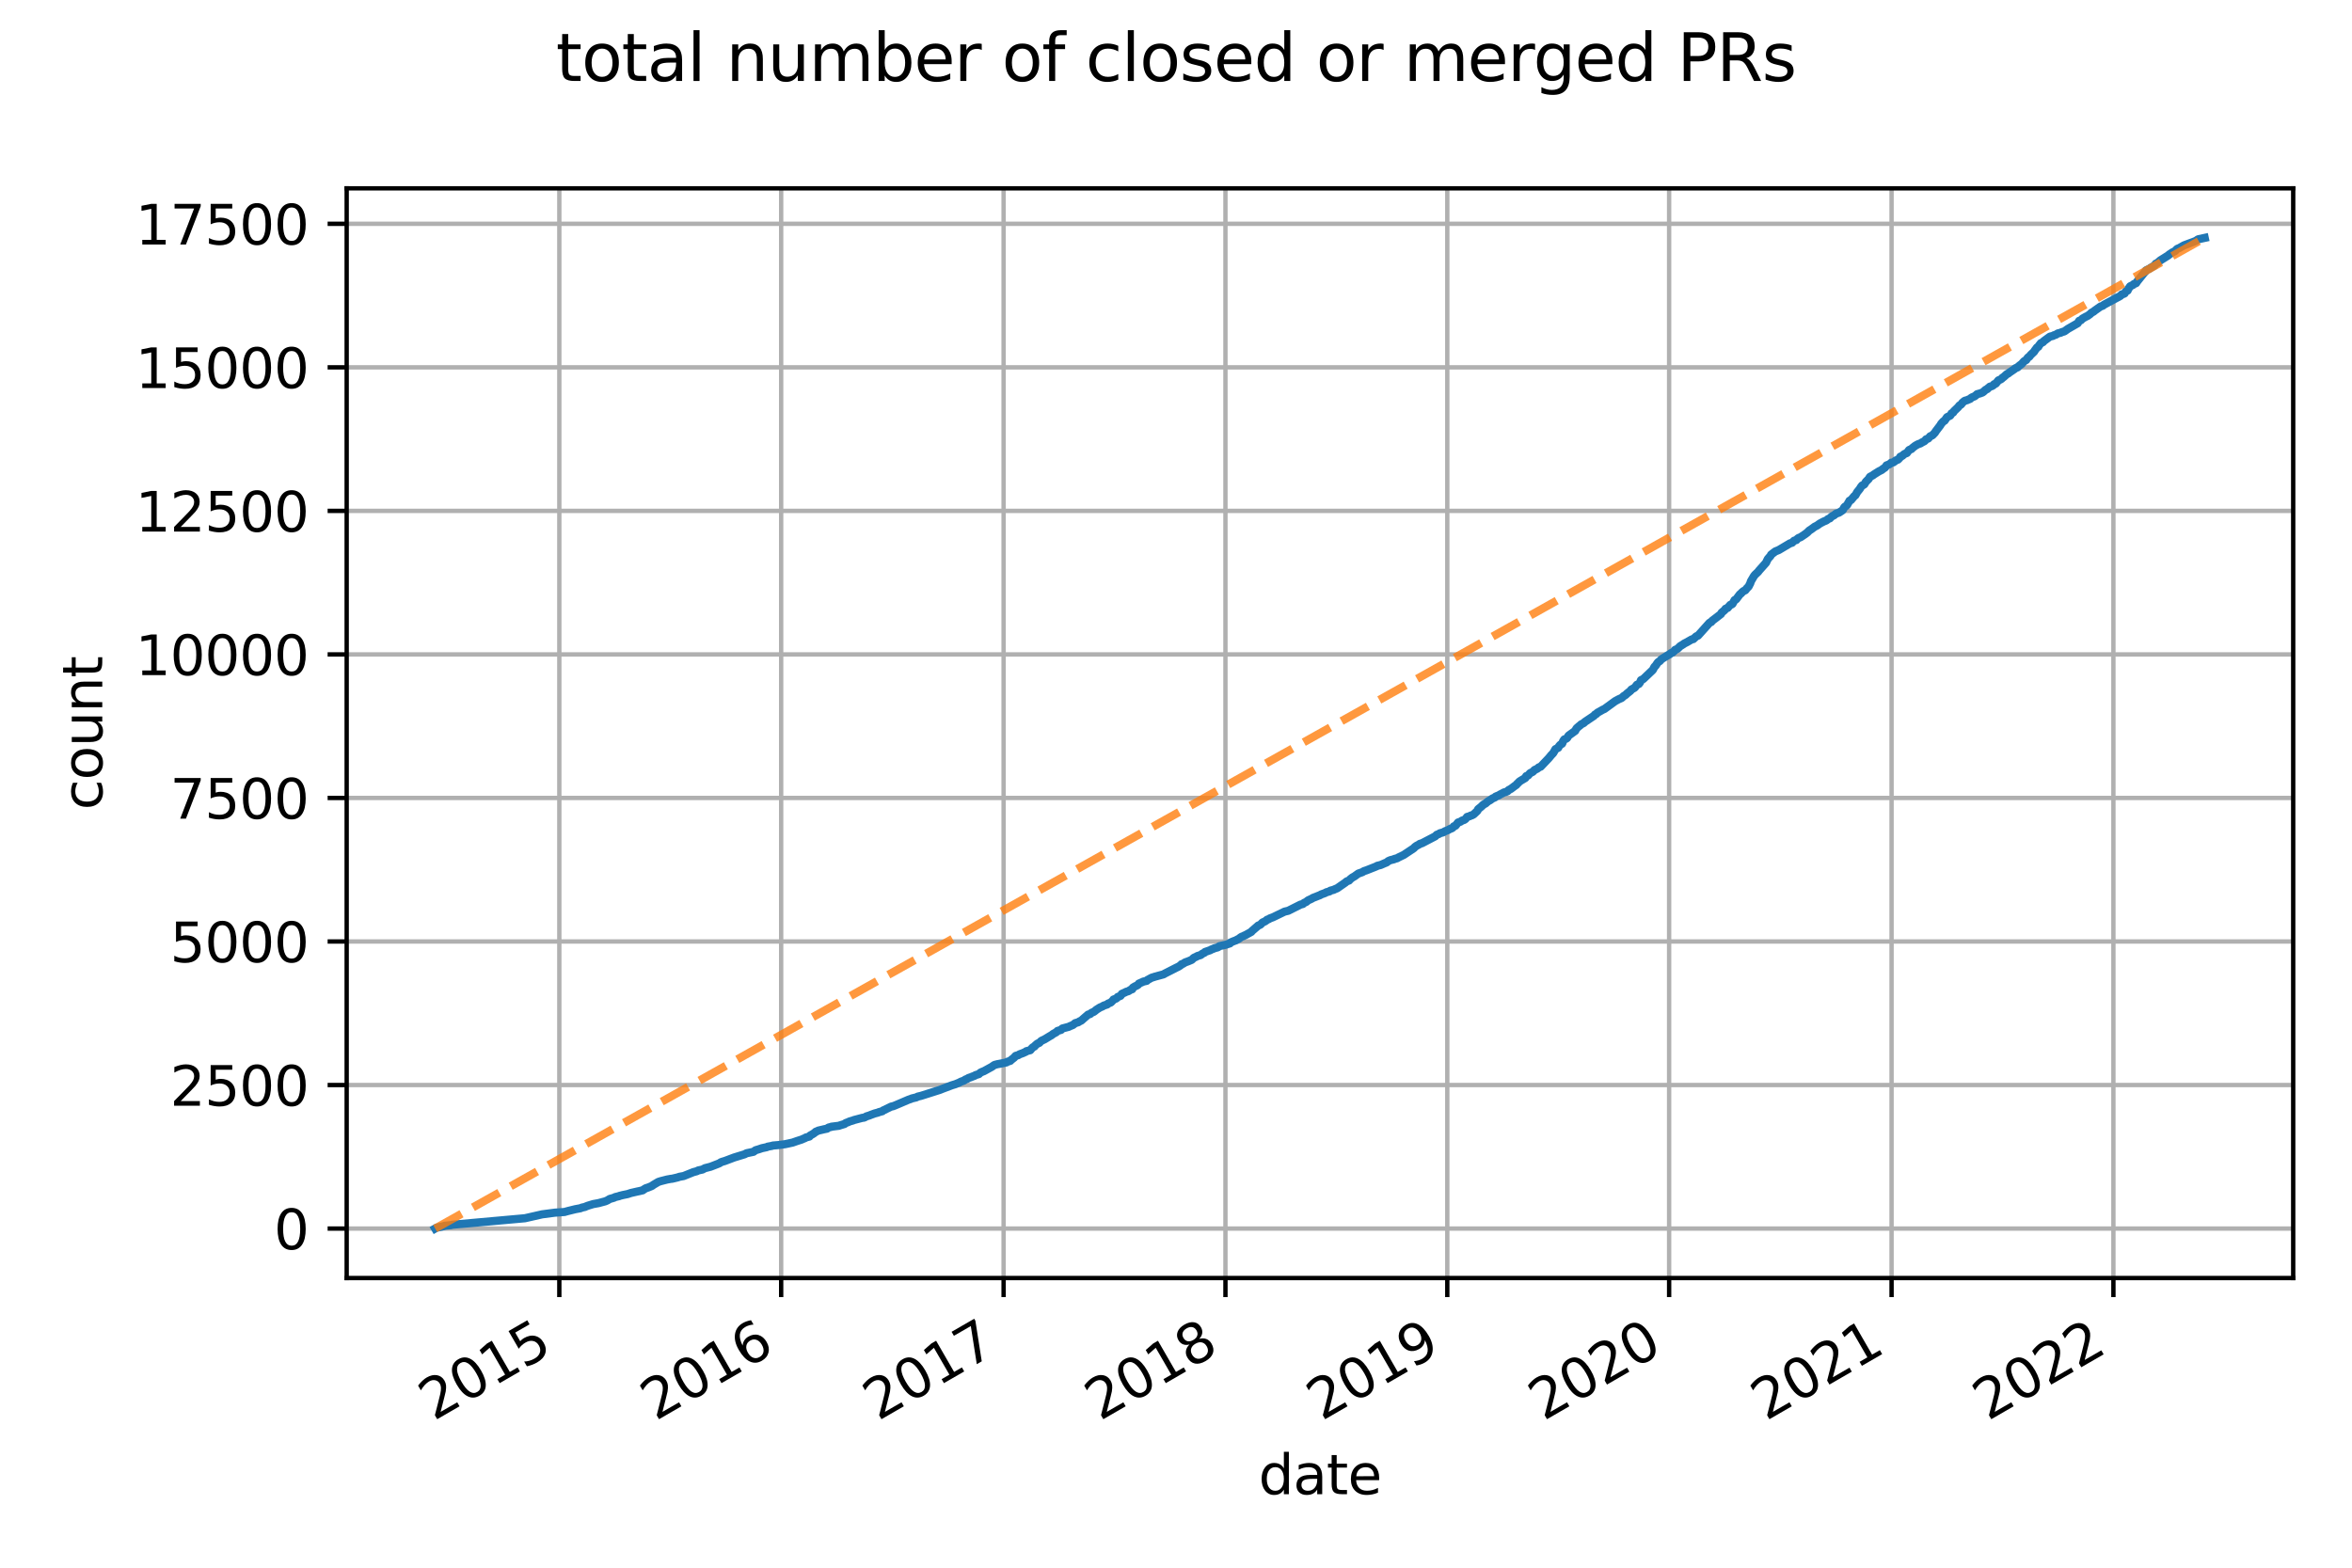<?xml version="1.0" encoding="utf-8" standalone="no"?>
<!DOCTYPE svg PUBLIC "-//W3C//DTD SVG 1.1//EN"
  "http://www.w3.org/Graphics/SVG/1.1/DTD/svg11.dtd">
<svg xmlns:xlink="http://www.w3.org/1999/xlink" width="432pt" height="288pt" viewBox="0 0 432 288" xmlns="http://www.w3.org/2000/svg" version="1.1">
 <defs>
  <style type="text/css">*{stroke-linejoin: round; stroke-linecap: butt}</style>
 </defs>
 <g id="figure_1">
  <g id="patch_1">
   <path d="M 0 288 
L 432 288 
L 432 0 
L 0 0 
z
" style="fill: #ffffff"/>
  </g>
  <g id="axes_1">
   <g id="patch_2">
    <path d="M 63.675 234.79 
L 421.2 234.79 
L 421.2 34.6 
L 63.675 34.6 
z
" style="fill: #ffffff"/>
   </g>
   <g id="matplotlib.axis_1">
    <g id="xtick_1">
     <g id="line2d_1">
      <path d="M 102.732 234.79 
L 102.732 34.6 
" clip-path="url(#pb59a3a3560)" style="fill: none; stroke: #b0b0b0; stroke-width: 0.8; stroke-linecap: square"/>
     </g>
     <g id="line2d_2">
      <defs>
       <path id="m5213b01000" d="M 0 0 
L 0 3.5 
" style="stroke: #000000; stroke-width: 0.8"/>
      </defs>
      <g>
       <use xlink:href="#m5213b01000" x="102.732" y="234.79" style="stroke: #000000; stroke-width: 0.8"/>
      </g>
     </g>
     <g id="text_1">
      <!-- 2015 -->
      <g transform="translate(79.652 261.095)rotate(-30)scale(0.1 -0.1)">
       <defs>
        <path id="DejaVuSans-32" d="M 1228 531 
L 3431 531 
L 3431 0 
L 469 0 
L 469 531 
Q 828 903 1448 1529 
Q 2069 2156 2228 2338 
Q 2531 2678 2651 2914 
Q 2772 3150 2772 3378 
Q 2772 3750 2511 3984 
Q 2250 4219 1831 4219 
Q 1534 4219 1204 4116 
Q 875 4013 500 3803 
L 500 4441 
Q 881 4594 1212 4672 
Q 1544 4750 1819 4750 
Q 2544 4750 2975 4387 
Q 3406 4025 3406 3419 
Q 3406 3131 3298 2873 
Q 3191 2616 2906 2266 
Q 2828 2175 2409 1742 
Q 1991 1309 1228 531 
z
" transform="scale(0.016)"/>
        <path id="DejaVuSans-30" d="M 2034 4250 
Q 1547 4250 1301 3770 
Q 1056 3291 1056 2328 
Q 1056 1369 1301 889 
Q 1547 409 2034 409 
Q 2525 409 2770 889 
Q 3016 1369 3016 2328 
Q 3016 3291 2770 3770 
Q 2525 4250 2034 4250 
z
M 2034 4750 
Q 2819 4750 3233 4129 
Q 3647 3509 3647 2328 
Q 3647 1150 3233 529 
Q 2819 -91 2034 -91 
Q 1250 -91 836 529 
Q 422 1150 422 2328 
Q 422 3509 836 4129 
Q 1250 4750 2034 4750 
z
" transform="scale(0.016)"/>
        <path id="DejaVuSans-31" d="M 794 531 
L 1825 531 
L 1825 4091 
L 703 3866 
L 703 4441 
L 1819 4666 
L 2450 4666 
L 2450 531 
L 3481 531 
L 3481 0 
L 794 0 
L 794 531 
z
" transform="scale(0.016)"/>
        <path id="DejaVuSans-35" d="M 691 4666 
L 3169 4666 
L 3169 4134 
L 1269 4134 
L 1269 2991 
Q 1406 3038 1543 3061 
Q 1681 3084 1819 3084 
Q 2600 3084 3056 2656 
Q 3513 2228 3513 1497 
Q 3513 744 3044 326 
Q 2575 -91 1722 -91 
Q 1428 -91 1123 -41 
Q 819 9 494 109 
L 494 744 
Q 775 591 1075 516 
Q 1375 441 1709 441 
Q 2250 441 2565 725 
Q 2881 1009 2881 1497 
Q 2881 1984 2565 2268 
Q 2250 2553 1709 2553 
Q 1456 2553 1204 2497 
Q 953 2441 691 2322 
L 691 4666 
z
" transform="scale(0.016)"/>
       </defs>
       <use xlink:href="#DejaVuSans-32"/>
       <use xlink:href="#DejaVuSans-30" x="63.623"/>
       <use xlink:href="#DejaVuSans-31" x="127.246"/>
       <use xlink:href="#DejaVuSans-35" x="190.869"/>
      </g>
     </g>
    </g>
    <g id="xtick_2">
     <g id="line2d_3">
      <path d="M 143.478 234.79 
L 143.478 34.6 
" clip-path="url(#pb59a3a3560)" style="fill: none; stroke: #b0b0b0; stroke-width: 0.8; stroke-linecap: square"/>
     </g>
     <g id="line2d_4">
      <g>
       <use xlink:href="#m5213b01000" x="143.478" y="234.79" style="stroke: #000000; stroke-width: 0.8"/>
      </g>
     </g>
     <g id="text_2">
      <!-- 2016 -->
      <g transform="translate(120.398 261.095)rotate(-30)scale(0.1 -0.1)">
       <defs>
        <path id="DejaVuSans-36" d="M 2113 2584 
Q 1688 2584 1439 2293 
Q 1191 2003 1191 1497 
Q 1191 994 1439 701 
Q 1688 409 2113 409 
Q 2538 409 2786 701 
Q 3034 994 3034 1497 
Q 3034 2003 2786 2293 
Q 2538 2584 2113 2584 
z
M 3366 4563 
L 3366 3988 
Q 3128 4100 2886 4159 
Q 2644 4219 2406 4219 
Q 1781 4219 1451 3797 
Q 1122 3375 1075 2522 
Q 1259 2794 1537 2939 
Q 1816 3084 2150 3084 
Q 2853 3084 3261 2657 
Q 3669 2231 3669 1497 
Q 3669 778 3244 343 
Q 2819 -91 2113 -91 
Q 1303 -91 875 529 
Q 447 1150 447 2328 
Q 447 3434 972 4092 
Q 1497 4750 2381 4750 
Q 2619 4750 2861 4703 
Q 3103 4656 3366 4563 
z
" transform="scale(0.016)"/>
       </defs>
       <use xlink:href="#DejaVuSans-32"/>
       <use xlink:href="#DejaVuSans-30" x="63.623"/>
       <use xlink:href="#DejaVuSans-31" x="127.246"/>
       <use xlink:href="#DejaVuSans-36" x="190.869"/>
      </g>
     </g>
    </g>
    <g id="xtick_3">
     <g id="line2d_5">
      <path d="M 184.336 234.79 
L 184.336 34.6 
" clip-path="url(#pb59a3a3560)" style="fill: none; stroke: #b0b0b0; stroke-width: 0.8; stroke-linecap: square"/>
     </g>
     <g id="line2d_6">
      <g>
       <use xlink:href="#m5213b01000" x="184.336" y="234.79" style="stroke: #000000; stroke-width: 0.8"/>
      </g>
     </g>
     <g id="text_3">
      <!-- 2017 -->
      <g transform="translate(161.256 261.095)rotate(-30)scale(0.1 -0.1)">
       <defs>
        <path id="DejaVuSans-37" d="M 525 4666 
L 3525 4666 
L 3525 4397 
L 1831 0 
L 1172 0 
L 2766 4134 
L 525 4134 
L 525 4666 
z
" transform="scale(0.016)"/>
       </defs>
       <use xlink:href="#DejaVuSans-32"/>
       <use xlink:href="#DejaVuSans-30" x="63.623"/>
       <use xlink:href="#DejaVuSans-31" x="127.246"/>
       <use xlink:href="#DejaVuSans-37" x="190.869"/>
      </g>
     </g>
    </g>
    <g id="xtick_4">
     <g id="line2d_7">
      <path d="M 225.082 234.79 
L 225.082 34.6 
" clip-path="url(#pb59a3a3560)" style="fill: none; stroke: #b0b0b0; stroke-width: 0.8; stroke-linecap: square"/>
     </g>
     <g id="line2d_8">
      <g>
       <use xlink:href="#m5213b01000" x="225.082" y="234.79" style="stroke: #000000; stroke-width: 0.8"/>
      </g>
     </g>
     <g id="text_4">
      <!-- 2018 -->
      <g transform="translate(202.002 261.095)rotate(-30)scale(0.1 -0.1)">
       <defs>
        <path id="DejaVuSans-38" d="M 2034 2216 
Q 1584 2216 1326 1975 
Q 1069 1734 1069 1313 
Q 1069 891 1326 650 
Q 1584 409 2034 409 
Q 2484 409 2743 651 
Q 3003 894 3003 1313 
Q 3003 1734 2745 1975 
Q 2488 2216 2034 2216 
z
M 1403 2484 
Q 997 2584 770 2862 
Q 544 3141 544 3541 
Q 544 4100 942 4425 
Q 1341 4750 2034 4750 
Q 2731 4750 3128 4425 
Q 3525 4100 3525 3541 
Q 3525 3141 3298 2862 
Q 3072 2584 2669 2484 
Q 3125 2378 3379 2068 
Q 3634 1759 3634 1313 
Q 3634 634 3220 271 
Q 2806 -91 2034 -91 
Q 1263 -91 848 271 
Q 434 634 434 1313 
Q 434 1759 690 2068 
Q 947 2378 1403 2484 
z
M 1172 3481 
Q 1172 3119 1398 2916 
Q 1625 2713 2034 2713 
Q 2441 2713 2670 2916 
Q 2900 3119 2900 3481 
Q 2900 3844 2670 4047 
Q 2441 4250 2034 4250 
Q 1625 4250 1398 4047 
Q 1172 3844 1172 3481 
z
" transform="scale(0.016)"/>
       </defs>
       <use xlink:href="#DejaVuSans-32"/>
       <use xlink:href="#DejaVuSans-30" x="63.623"/>
       <use xlink:href="#DejaVuSans-31" x="127.246"/>
       <use xlink:href="#DejaVuSans-38" x="190.869"/>
      </g>
     </g>
    </g>
    <g id="xtick_5">
     <g id="line2d_9">
      <path d="M 265.828 234.79 
L 265.828 34.6 
" clip-path="url(#pb59a3a3560)" style="fill: none; stroke: #b0b0b0; stroke-width: 0.8; stroke-linecap: square"/>
     </g>
     <g id="line2d_10">
      <g>
       <use xlink:href="#m5213b01000" x="265.828" y="234.79" style="stroke: #000000; stroke-width: 0.8"/>
      </g>
     </g>
     <g id="text_5">
      <!-- 2019 -->
      <g transform="translate(242.748 261.095)rotate(-30)scale(0.1 -0.1)">
       <defs>
        <path id="DejaVuSans-39" d="M 703 97 
L 703 672 
Q 941 559 1184 500 
Q 1428 441 1663 441 
Q 2288 441 2617 861 
Q 2947 1281 2994 2138 
Q 2813 1869 2534 1725 
Q 2256 1581 1919 1581 
Q 1219 1581 811 2004 
Q 403 2428 403 3163 
Q 403 3881 828 4315 
Q 1253 4750 1959 4750 
Q 2769 4750 3195 4129 
Q 3622 3509 3622 2328 
Q 3622 1225 3098 567 
Q 2575 -91 1691 -91 
Q 1453 -91 1209 -44 
Q 966 3 703 97 
z
M 1959 2075 
Q 2384 2075 2632 2365 
Q 2881 2656 2881 3163 
Q 2881 3666 2632 3958 
Q 2384 4250 1959 4250 
Q 1534 4250 1286 3958 
Q 1038 3666 1038 3163 
Q 1038 2656 1286 2365 
Q 1534 2075 1959 2075 
z
" transform="scale(0.016)"/>
       </defs>
       <use xlink:href="#DejaVuSans-32"/>
       <use xlink:href="#DejaVuSans-30" x="63.623"/>
       <use xlink:href="#DejaVuSans-31" x="127.246"/>
       <use xlink:href="#DejaVuSans-39" x="190.869"/>
      </g>
     </g>
    </g>
    <g id="xtick_6">
     <g id="line2d_11">
      <path d="M 306.574 234.79 
L 306.574 34.6 
" clip-path="url(#pb59a3a3560)" style="fill: none; stroke: #b0b0b0; stroke-width: 0.8; stroke-linecap: square"/>
     </g>
     <g id="line2d_12">
      <g>
       <use xlink:href="#m5213b01000" x="306.574" y="234.79" style="stroke: #000000; stroke-width: 0.8"/>
      </g>
     </g>
     <g id="text_6">
      <!-- 2020 -->
      <g transform="translate(283.494 261.095)rotate(-30)scale(0.1 -0.1)">
       <use xlink:href="#DejaVuSans-32"/>
       <use xlink:href="#DejaVuSans-30" x="63.623"/>
       <use xlink:href="#DejaVuSans-32" x="127.246"/>
       <use xlink:href="#DejaVuSans-30" x="190.869"/>
      </g>
     </g>
    </g>
    <g id="xtick_7">
     <g id="line2d_13">
      <path d="M 347.431 234.79 
L 347.431 34.6 
" clip-path="url(#pb59a3a3560)" style="fill: none; stroke: #b0b0b0; stroke-width: 0.8; stroke-linecap: square"/>
     </g>
     <g id="line2d_14">
      <g>
       <use xlink:href="#m5213b01000" x="347.431" y="234.79" style="stroke: #000000; stroke-width: 0.8"/>
      </g>
     </g>
     <g id="text_7">
      <!-- 2021 -->
      <g transform="translate(324.351 261.095)rotate(-30)scale(0.1 -0.1)">
       <use xlink:href="#DejaVuSans-32"/>
       <use xlink:href="#DejaVuSans-30" x="63.623"/>
       <use xlink:href="#DejaVuSans-32" x="127.246"/>
       <use xlink:href="#DejaVuSans-31" x="190.869"/>
      </g>
     </g>
    </g>
    <g id="xtick_8">
     <g id="line2d_15">
      <path d="M 388.177 234.79 
L 388.177 34.6 
" clip-path="url(#pb59a3a3560)" style="fill: none; stroke: #b0b0b0; stroke-width: 0.8; stroke-linecap: square"/>
     </g>
     <g id="line2d_16">
      <g>
       <use xlink:href="#m5213b01000" x="388.177" y="234.79" style="stroke: #000000; stroke-width: 0.8"/>
      </g>
     </g>
     <g id="text_8">
      <!-- 2022 -->
      <g transform="translate(365.097 261.095)rotate(-30)scale(0.1 -0.1)">
       <use xlink:href="#DejaVuSans-32"/>
       <use xlink:href="#DejaVuSans-30" x="63.623"/>
       <use xlink:href="#DejaVuSans-32" x="127.246"/>
       <use xlink:href="#DejaVuSans-32" x="190.869"/>
      </g>
     </g>
    </g>
    <g id="text_9">
     <!-- date -->
     <g transform="translate(231.162 274.495)scale(0.1 -0.1)">
      <defs>
       <path id="DejaVuSans-64" d="M 2906 2969 
L 2906 4863 
L 3481 4863 
L 3481 0 
L 2906 0 
L 2906 525 
Q 2725 213 2448 61 
Q 2172 -91 1784 -91 
Q 1150 -91 751 415 
Q 353 922 353 1747 
Q 353 2572 751 3078 
Q 1150 3584 1784 3584 
Q 2172 3584 2448 3432 
Q 2725 3281 2906 2969 
z
M 947 1747 
Q 947 1113 1208 752 
Q 1469 391 1925 391 
Q 2381 391 2643 752 
Q 2906 1113 2906 1747 
Q 2906 2381 2643 2742 
Q 2381 3103 1925 3103 
Q 1469 3103 1208 2742 
Q 947 2381 947 1747 
z
" transform="scale(0.016)"/>
       <path id="DejaVuSans-61" d="M 2194 1759 
Q 1497 1759 1228 1600 
Q 959 1441 959 1056 
Q 959 750 1161 570 
Q 1363 391 1709 391 
Q 2188 391 2477 730 
Q 2766 1069 2766 1631 
L 2766 1759 
L 2194 1759 
z
M 3341 1997 
L 3341 0 
L 2766 0 
L 2766 531 
Q 2569 213 2275 61 
Q 1981 -91 1556 -91 
Q 1019 -91 701 211 
Q 384 513 384 1019 
Q 384 1609 779 1909 
Q 1175 2209 1959 2209 
L 2766 2209 
L 2766 2266 
Q 2766 2663 2505 2880 
Q 2244 3097 1772 3097 
Q 1472 3097 1187 3025 
Q 903 2953 641 2809 
L 641 3341 
Q 956 3463 1253 3523 
Q 1550 3584 1831 3584 
Q 2591 3584 2966 3190 
Q 3341 2797 3341 1997 
z
" transform="scale(0.016)"/>
       <path id="DejaVuSans-74" d="M 1172 4494 
L 1172 3500 
L 2356 3500 
L 2356 3053 
L 1172 3053 
L 1172 1153 
Q 1172 725 1289 603 
Q 1406 481 1766 481 
L 2356 481 
L 2356 0 
L 1766 0 
Q 1100 0 847 248 
Q 594 497 594 1153 
L 594 3053 
L 172 3053 
L 172 3500 
L 594 3500 
L 594 4494 
L 1172 4494 
z
" transform="scale(0.016)"/>
       <path id="DejaVuSans-65" d="M 3597 1894 
L 3597 1613 
L 953 1613 
Q 991 1019 1311 708 
Q 1631 397 2203 397 
Q 2534 397 2845 478 
Q 3156 559 3463 722 
L 3463 178 
Q 3153 47 2828 -22 
Q 2503 -91 2169 -91 
Q 1331 -91 842 396 
Q 353 884 353 1716 
Q 353 2575 817 3079 
Q 1281 3584 2069 3584 
Q 2775 3584 3186 3129 
Q 3597 2675 3597 1894 
z
M 3022 2063 
Q 3016 2534 2758 2815 
Q 2500 3097 2075 3097 
Q 1594 3097 1305 2825 
Q 1016 2553 972 2059 
L 3022 2063 
z
" transform="scale(0.016)"/>
      </defs>
      <use xlink:href="#DejaVuSans-64"/>
      <use xlink:href="#DejaVuSans-61" x="63.477"/>
      <use xlink:href="#DejaVuSans-74" x="124.756"/>
      <use xlink:href="#DejaVuSans-65" x="163.965"/>
     </g>
    </g>
   </g>
   <g id="matplotlib.axis_2">
    <g id="ytick_1">
     <g id="line2d_17">
      <path d="M 63.675 225.701 
L 421.2 225.701 
" clip-path="url(#pb59a3a3560)" style="fill: none; stroke: #b0b0b0; stroke-width: 0.8; stroke-linecap: square"/>
     </g>
     <g id="line2d_18">
      <defs>
       <path id="m159b5f839d" d="M 0 0 
L -3.5 0 
" style="stroke: #000000; stroke-width: 0.8"/>
      </defs>
      <g>
       <use xlink:href="#m159b5f839d" x="63.675" y="225.701" style="stroke: #000000; stroke-width: 0.8"/>
      </g>
     </g>
     <g id="text_10">
      <!-- 0 -->
      <g transform="translate(50.312 229.5)scale(0.1 -0.1)">
       <use xlink:href="#DejaVuSans-30"/>
      </g>
     </g>
    </g>
    <g id="ytick_2">
     <g id="line2d_19">
      <path d="M 63.675 199.331 
L 421.2 199.331 
" clip-path="url(#pb59a3a3560)" style="fill: none; stroke: #b0b0b0; stroke-width: 0.8; stroke-linecap: square"/>
     </g>
     <g id="line2d_20">
      <g>
       <use xlink:href="#m159b5f839d" x="63.675" y="199.331" style="stroke: #000000; stroke-width: 0.8"/>
      </g>
     </g>
     <g id="text_11">
      <!-- 2500 -->
      <g transform="translate(31.225 203.131)scale(0.1 -0.1)">
       <use xlink:href="#DejaVuSans-32"/>
       <use xlink:href="#DejaVuSans-35" x="63.623"/>
       <use xlink:href="#DejaVuSans-30" x="127.246"/>
       <use xlink:href="#DejaVuSans-30" x="190.869"/>
      </g>
     </g>
    </g>
    <g id="ytick_3">
     <g id="line2d_21">
      <path d="M 63.675 172.962 
L 421.2 172.962 
" clip-path="url(#pb59a3a3560)" style="fill: none; stroke: #b0b0b0; stroke-width: 0.8; stroke-linecap: square"/>
     </g>
     <g id="line2d_22">
      <g>
       <use xlink:href="#m159b5f839d" x="63.675" y="172.962" style="stroke: #000000; stroke-width: 0.8"/>
      </g>
     </g>
     <g id="text_12">
      <!-- 5000 -->
      <g transform="translate(31.225 176.761)scale(0.1 -0.1)">
       <use xlink:href="#DejaVuSans-35"/>
       <use xlink:href="#DejaVuSans-30" x="63.623"/>
       <use xlink:href="#DejaVuSans-30" x="127.246"/>
       <use xlink:href="#DejaVuSans-30" x="190.869"/>
      </g>
     </g>
    </g>
    <g id="ytick_4">
     <g id="line2d_23">
      <path d="M 63.675 146.593 
L 421.2 146.593 
" clip-path="url(#pb59a3a3560)" style="fill: none; stroke: #b0b0b0; stroke-width: 0.8; stroke-linecap: square"/>
     </g>
     <g id="line2d_24">
      <g>
       <use xlink:href="#m159b5f839d" x="63.675" y="146.593" style="stroke: #000000; stroke-width: 0.8"/>
      </g>
     </g>
     <g id="text_13">
      <!-- 7500 -->
      <g transform="translate(31.225 150.392)scale(0.1 -0.1)">
       <use xlink:href="#DejaVuSans-37"/>
       <use xlink:href="#DejaVuSans-35" x="63.623"/>
       <use xlink:href="#DejaVuSans-30" x="127.246"/>
       <use xlink:href="#DejaVuSans-30" x="190.869"/>
      </g>
     </g>
    </g>
    <g id="ytick_5">
     <g id="line2d_25">
      <path d="M 63.675 120.223 
L 421.2 120.223 
" clip-path="url(#pb59a3a3560)" style="fill: none; stroke: #b0b0b0; stroke-width: 0.8; stroke-linecap: square"/>
     </g>
     <g id="line2d_26">
      <g>
       <use xlink:href="#m159b5f839d" x="63.675" y="120.223" style="stroke: #000000; stroke-width: 0.8"/>
      </g>
     </g>
     <g id="text_14">
      <!-- 10000 -->
      <g transform="translate(24.863 124.023)scale(0.1 -0.1)">
       <use xlink:href="#DejaVuSans-31"/>
       <use xlink:href="#DejaVuSans-30" x="63.623"/>
       <use xlink:href="#DejaVuSans-30" x="127.246"/>
       <use xlink:href="#DejaVuSans-30" x="190.869"/>
       <use xlink:href="#DejaVuSans-30" x="254.492"/>
      </g>
     </g>
    </g>
    <g id="ytick_6">
     <g id="line2d_27">
      <path d="M 63.675 93.854 
L 421.2 93.854 
" clip-path="url(#pb59a3a3560)" style="fill: none; stroke: #b0b0b0; stroke-width: 0.8; stroke-linecap: square"/>
     </g>
     <g id="line2d_28">
      <g>
       <use xlink:href="#m159b5f839d" x="63.675" y="93.854" style="stroke: #000000; stroke-width: 0.8"/>
      </g>
     </g>
     <g id="text_15">
      <!-- 12500 -->
      <g transform="translate(24.863 97.653)scale(0.1 -0.1)">
       <use xlink:href="#DejaVuSans-31"/>
       <use xlink:href="#DejaVuSans-32" x="63.623"/>
       <use xlink:href="#DejaVuSans-35" x="127.246"/>
       <use xlink:href="#DejaVuSans-30" x="190.869"/>
       <use xlink:href="#DejaVuSans-30" x="254.492"/>
      </g>
     </g>
    </g>
    <g id="ytick_7">
     <g id="line2d_29">
      <path d="M 63.675 67.485 
L 421.2 67.485 
" clip-path="url(#pb59a3a3560)" style="fill: none; stroke: #b0b0b0; stroke-width: 0.8; stroke-linecap: square"/>
     </g>
     <g id="line2d_30">
      <g>
       <use xlink:href="#m159b5f839d" x="63.675" y="67.485" style="stroke: #000000; stroke-width: 0.8"/>
      </g>
     </g>
     <g id="text_16">
      <!-- 15000 -->
      <g transform="translate(24.863 71.284)scale(0.1 -0.1)">
       <use xlink:href="#DejaVuSans-31"/>
       <use xlink:href="#DejaVuSans-35" x="63.623"/>
       <use xlink:href="#DejaVuSans-30" x="127.246"/>
       <use xlink:href="#DejaVuSans-30" x="190.869"/>
       <use xlink:href="#DejaVuSans-30" x="254.492"/>
      </g>
     </g>
    </g>
    <g id="ytick_8">
     <g id="line2d_31">
      <path d="M 63.675 41.115 
L 421.2 41.115 
" clip-path="url(#pb59a3a3560)" style="fill: none; stroke: #b0b0b0; stroke-width: 0.8; stroke-linecap: square"/>
     </g>
     <g id="line2d_32">
      <g>
       <use xlink:href="#m159b5f839d" x="63.675" y="41.115" style="stroke: #000000; stroke-width: 0.8"/>
      </g>
     </g>
     <g id="text_17">
      <!-- 17500 -->
      <g transform="translate(24.863 44.915)scale(0.1 -0.1)">
       <use xlink:href="#DejaVuSans-31"/>
       <use xlink:href="#DejaVuSans-37" x="63.623"/>
       <use xlink:href="#DejaVuSans-35" x="127.246"/>
       <use xlink:href="#DejaVuSans-30" x="190.869"/>
       <use xlink:href="#DejaVuSans-30" x="254.492"/>
      </g>
     </g>
    </g>
    <g id="text_18">
     <!-- count -->
     <g transform="translate(18.783 148.801)rotate(-90)scale(0.1 -0.1)">
      <defs>
       <path id="DejaVuSans-63" d="M 3122 3366 
L 3122 2828 
Q 2878 2963 2633 3030 
Q 2388 3097 2138 3097 
Q 1578 3097 1268 2742 
Q 959 2388 959 1747 
Q 959 1106 1268 751 
Q 1578 397 2138 397 
Q 2388 397 2633 464 
Q 2878 531 3122 666 
L 3122 134 
Q 2881 22 2623 -34 
Q 2366 -91 2075 -91 
Q 1284 -91 818 406 
Q 353 903 353 1747 
Q 353 2603 823 3093 
Q 1294 3584 2113 3584 
Q 2378 3584 2631 3529 
Q 2884 3475 3122 3366 
z
" transform="scale(0.016)"/>
       <path id="DejaVuSans-6f" d="M 1959 3097 
Q 1497 3097 1228 2736 
Q 959 2375 959 1747 
Q 959 1119 1226 758 
Q 1494 397 1959 397 
Q 2419 397 2687 759 
Q 2956 1122 2956 1747 
Q 2956 2369 2687 2733 
Q 2419 3097 1959 3097 
z
M 1959 3584 
Q 2709 3584 3137 3096 
Q 3566 2609 3566 1747 
Q 3566 888 3137 398 
Q 2709 -91 1959 -91 
Q 1206 -91 779 398 
Q 353 888 353 1747 
Q 353 2609 779 3096 
Q 1206 3584 1959 3584 
z
" transform="scale(0.016)"/>
       <path id="DejaVuSans-75" d="M 544 1381 
L 544 3500 
L 1119 3500 
L 1119 1403 
Q 1119 906 1312 657 
Q 1506 409 1894 409 
Q 2359 409 2629 706 
Q 2900 1003 2900 1516 
L 2900 3500 
L 3475 3500 
L 3475 0 
L 2900 0 
L 2900 538 
Q 2691 219 2414 64 
Q 2138 -91 1772 -91 
Q 1169 -91 856 284 
Q 544 659 544 1381 
z
M 1991 3584 
L 1991 3584 
z
" transform="scale(0.016)"/>
       <path id="DejaVuSans-6e" d="M 3513 2113 
L 3513 0 
L 2938 0 
L 2938 2094 
Q 2938 2591 2744 2837 
Q 2550 3084 2163 3084 
Q 1697 3084 1428 2787 
Q 1159 2491 1159 1978 
L 1159 0 
L 581 0 
L 581 3500 
L 1159 3500 
L 1159 2956 
Q 1366 3272 1645 3428 
Q 1925 3584 2291 3584 
Q 2894 3584 3203 3211 
Q 3513 2838 3513 2113 
z
" transform="scale(0.016)"/>
      </defs>
      <use xlink:href="#DejaVuSans-63"/>
      <use xlink:href="#DejaVuSans-6f" x="54.98"/>
      <use xlink:href="#DejaVuSans-75" x="116.162"/>
      <use xlink:href="#DejaVuSans-6e" x="179.541"/>
      <use xlink:href="#DejaVuSans-74" x="242.92"/>
     </g>
    </g>
   </g>
   <g id="line2d_33">
    <path d="M 79.926 225.69 
L 80.161 225.553 
L 81.591 225.237 
L 81.622 225.194 
L 82.913 225.057 
L 83.022 225.005 
L 96.422 223.802 
L 99.58 223.085 
L 101.922 222.779 
L 103.702 222.652 
L 103.83 222.61 
L 104.326 222.473 
L 105.61 222.157 
L 105.702 222.136 
L 106.605 221.967 
L 106.721 221.925 
L 106.836 221.861 
L 107.486 221.714 
L 107.533 221.672 
L 107.948 221.513 
L 108.18 221.439 
L 108.834 221.239 
L 108.982 221.197 
L 109.926 221.028 
L 111.179 220.691 
L 111.566 220.522 
L 111.879 220.332 
L 111.993 220.258 
L 112.416 220.142 
L 112.828 220.016 
L 112.961 219.921 
L 113.729 219.741 
L 113.734 219.71 
L 114.405 219.541 
L 115.281 219.362 
L 115.763 219.203 
L 115.889 219.161 
L 117.088 218.887 
L 117.4 218.824 
L 118.073 218.665 
L 118.203 218.539 
L 118.437 218.412 
L 118.552 218.317 
L 119.094 218.138 
L 119.531 217.959 
L 119.806 217.832 
L 119.963 217.695 
L 120.906 217.136 
L 121.364 216.988 
L 122.436 216.714 
L 122.457 216.704 
L 123.21 216.566 
L 123.455 216.545 
L 124.43 216.313 
L 124.811 216.187 
L 125.562 216.05 
L 127.349 215.332 
L 127.986 215.164 
L 128.232 215.026 
L 129.012 214.858 
L 129.486 214.605 
L 130.512 214.341 
L 131.625 213.908 
L 131.742 213.866 
L 132.168 213.687 
L 132.406 213.518 
L 132.708 213.413 
L 133.137 213.286 
L 134.841 212.643 
L 136.769 212.052 
L 137.102 211.873 
L 137.175 211.852 
L 138.393 211.598 
L 138.63 211.419 
L 138.759 211.314 
L 139.401 211.124 
L 139.947 210.934 
L 140.885 210.734 
L 140.985 210.66 
L 141.786 210.512 
L 141.94 210.449 
L 143.043 210.354 
L 144.217 210.196 
L 145.588 209.9 
L 146.403 209.615 
L 147.224 209.352 
L 147.6 209.183 
L 147.915 209.056 
L 148.015 208.972 
L 148.674 208.793 
L 148.791 208.613 
L 149.191 208.392 
L 149.479 208.213 
L 149.598 208.107 
L 149.798 207.981 
L 149.823 207.917 
L 150.168 207.78 
L 150.253 207.717 
L 151.246 207.485 
L 151.267 207.474 
L 151.904 207.348 
L 152.162 207.147 
L 152.679 207.021 
L 152.705 206.989 
L 154.145 206.81 
L 154.233 206.757 
L 155.131 206.483 
L 155.306 206.325 
L 155.826 206.135 
L 155.994 206.04 
L 156.712 205.829 
L 156.836 205.766 
L 158.402 205.354 
L 158.66 205.333 
L 158.974 205.196 
L 159.073 205.112 
L 159.721 204.911 
L 159.85 204.848 
L 160.625 204.563 
L 161.291 204.384 
L 161.406 204.32 
L 162.065 204.141 
L 162.196 204.004 
L 162.611 203.835 
L 162.723 203.761 
L 163.64 203.318 
L 163.745 203.276 
L 164 203.234 
L 164.415 203.076 
L 166.855 202.032 
L 167.331 201.873 
L 167.428 201.81 
L 168.308 201.599 
L 168.554 201.462 
L 169.179 201.314 
L 172.571 200.239 
L 172.906 200.112 
L 173.02 200.059 
L 174.81 199.384 
L 174.901 199.353 
L 175.492 199.173 
L 176.159 198.899 
L 176.514 198.709 
L 177.022 198.53 
L 177.328 198.319 
L 177.711 198.171 
L 177.824 198.066 
L 178.374 197.876 
L 178.535 197.802 
L 179.074 197.602 
L 179.168 197.517 
L 179.806 197.317 
L 179.952 197.169 
L 180.061 197.064 
L 180.356 196.927 
L 180.363 196.916 
L 180.706 196.789 
L 182.184 195.977 
L 182.366 195.84 
L 182.671 195.64 
L 183.244 195.492 
L 183.38 195.471 
L 183.618 195.429 
L 184.863 195.176 
L 184.989 195.07 
L 185.582 194.88 
L 185.696 194.743 
L 186.305 194.268 
L 186.418 194.11 
L 186.551 193.973 
L 187.025 193.847 
L 187.24 193.699 
L 187.899 193.456 
L 188.007 193.404 
L 188.426 193.214 
L 188.506 193.119 
L 189.236 192.929 
L 189.437 192.686 
L 189.525 192.581 
L 189.649 192.454 
L 189.74 192.38 
L 189.998 192.254 
L 190.113 192.096 
L 190.549 191.716 
L 190.888 191.589 
L 191.112 191.357 
L 191.276 191.21 
L 191.773 190.978 
L 191.881 190.925 
L 192.869 190.324 
L 193.124 190.187 
L 193.306 190.039 
L 193.448 189.933 
L 193.998 189.638 
L 194.122 189.511 
L 194.235 189.395 
L 194.898 189.195 
L 195.022 189.037 
L 195.135 188.942 
L 196.339 188.625 
L 196.469 188.541 
L 197.05 188.309 
L 197.43 188.014 
L 197.487 187.961 
L 198.07 187.792 
L 198.262 187.645 
L 198.59 187.497 
L 198.752 187.36 
L 199.021 187.117 
L 199.808 186.442 
L 199.843 186.4 
L 200.236 186.284 
L 200.465 186.073 
L 200.918 185.873 
L 201.057 185.767 
L 201.245 185.619 
L 201.353 185.514 
L 202.043 185.081 
L 202.495 184.892 
L 202.717 184.744 
L 203.359 184.533 
L 203.496 184.385 
L 204.031 184.164 
L 204.303 183.89 
L 204.473 183.721 
L 204.51 183.626 
L 204.976 183.457 
L 205.169 183.309 
L 205.295 183.151 
L 205.808 182.951 
L 205.975 182.74 
L 206.037 182.592 
L 206.118 182.55 
L 206.642 182.318 
L 206.858 182.202 
L 207.285 182.075 
L 207.631 181.843 
L 207.965 181.727 
L 208.072 181.453 
L 208.284 181.316 
L 208.487 181.2 
L 208.759 181.073 
L 208.848 181.031 
L 209.052 180.894 
L 209.165 180.704 
L 209.962 180.356 
L 209.968 180.335 
L 210.633 180.187 
L 210.742 180.04 
L 211.011 179.902 
L 211.288 179.744 
L 211.557 179.607 
L 211.973 179.481 
L 212.085 179.438 
L 213.749 178.985 
L 213.871 178.89 
L 216.104 177.751 
L 216.313 177.656 
L 216.55 177.529 
L 216.671 177.445 
L 216.878 177.308 
L 217.014 177.139 
L 217.233 177.086 
L 217.45 176.949 
L 217.688 176.801 
L 218.246 176.601 
L 218.897 176.327 
L 219.261 175.968 
L 219.793 175.726 
L 219.899 175.641 
L 220.464 175.472 
L 220.569 175.43 
L 220.778 175.251 
L 220.92 175.167 
L 221.236 175.019 
L 221.344 174.882 
L 221.901 174.692 
L 222.326 174.544 
L 222.45 174.449 
L 222.906 174.281 
L 223.035 174.207 
L 223.703 174.027 
L 223.977 173.816 
L 225.258 173.532 
L 225.378 173.479 
L 225.909 173.31 
L 225.946 173.194 
L 226.225 173.057 
L 226.604 172.899 
L 227.06 172.73 
L 227.179 172.646 
L 227.497 172.487 
L 227.701 172.35 
L 227.811 172.245 
L 228.047 172.097 
L 228.386 171.971 
L 228.497 171.897 
L 228.772 171.781 
L 229.838 171.19 
L 229.952 171.032 
L 230.962 170.167 
L 231.07 170.051 
L 231.491 169.882 
L 231.869 169.492 
L 231.924 169.46 
L 232.194 169.334 
L 232.312 169.281 
L 232.603 169.091 
L 232.708 168.975 
L 233.065 168.848 
L 233.204 168.732 
L 233.805 168.511 
L 235.941 167.477 
L 236.61 167.319 
L 238.858 166.19 
L 239.318 166.064 
L 239.447 165.937 
L 239.555 165.853 
L 239.944 165.684 
L 240.091 165.536 
L 240.315 165.378 
L 240.762 165.178 
L 241.007 165.051 
L 241.112 164.967 
L 241.646 164.766 
L 242.111 164.577 
L 242.453 164.45 
L 242.648 164.323 
L 243.435 164.039 
L 243.568 163.933 
L 244.21 163.754 
L 244.342 163.627 
L 244.988 163.459 
L 245.127 163.374 
L 245.602 163.184 
L 246.937 162.256 
L 247.128 162.119 
L 247.352 161.919 
L 247.79 161.76 
L 248.014 161.507 
L 248.391 161.212 
L 248.79 160.99 
L 248.976 160.853 
L 249.488 160.484 
L 249.601 160.442 
L 250.119 160.263 
L 250.288 160.189 
L 250.496 160.052 
L 250.572 160.02 
L 250.989 159.883 
L 252.593 159.25 
L 252.933 159.102 
L 252.957 159.06 
L 253.577 158.912 
L 254.473 158.522 
L 254.637 158.469 
L 254.848 158.322 
L 254.957 158.206 
L 255.366 158.026 
L 256.04 157.858 
L 256.09 157.805 
L 256.621 157.668 
L 256.862 157.52 
L 257.845 157.046 
L 258.034 156.919 
L 259.524 155.927 
L 259.73 155.78 
L 259.84 155.632 
L 260.171 155.39 
L 260.651 155.136 
L 260.761 155.052 
L 260.772 155.031 
L 261.191 154.904 
L 263.632 153.628 
L 263.884 153.364 
L 264.33 153.196 
L 264.439 153.09 
L 265.071 152.911 
L 265.393 152.721 
L 265.999 152.478 
L 266.206 152.352 
L 266.338 152.289 
L 266.691 152.151 
L 266.881 151.993 
L 267.018 151.814 
L 267.344 151.687 
L 267.809 151.097 
L 268.242 150.959 
L 268.521 150.759 
L 268.935 150.622 
L 269.185 150.443 
L 269.47 150.073 
L 270.003 149.926 
L 270.122 149.831 
L 270.334 149.789 
L 270.586 149.652 
L 270.69 149.588 
L 271.373 148.945 
L 271.485 148.671 
L 271.651 148.523 
L 271.898 148.333 
L 272.043 148.207 
L 272.218 148.059 
L 272.361 147.88 
L 272.639 147.721 
L 272.891 147.584 
L 273.026 147.447 
L 273.383 147.162 
L 273.697 147.004 
L 274.121 146.688 
L 274.576 146.498 
L 274.696 146.35 
L 274.937 146.245 
L 275.33 146.097 
L 275.457 145.992 
L 276.117 145.654 
L 276.227 145.58 
L 276.567 145.496 
L 276.897 145.359 
L 277.051 145.169 
L 277.508 144.926 
L 278.277 144.346 
L 278.509 144.198 
L 278.654 143.998 
L 278.901 143.776 
L 279.057 143.597 
L 279.324 143.418 
L 280.161 142.922 
L 280.323 142.585 
L 280.674 142.458 
L 280.978 142.099 
L 281.072 142.015 
L 281.516 141.804 
L 281.741 141.583 
L 281.848 141.456 
L 282.029 141.372 
L 282.319 141.234 
L 282.509 141.097 
L 282.621 140.981 
L 282.982 140.844 
L 284.427 139.325 
L 284.535 139.199 
L 284.926 138.724 
L 285.162 138.482 
L 285.299 138.323 
L 285.459 138.049 
L 285.695 137.627 
L 286.204 137.374 
L 286.342 137.1 
L 286.518 136.899 
L 286.585 136.815 
L 286.9 136.636 
L 286.975 136.509 
L 287.102 136.15 
L 287.324 135.834 
L 287.673 135.707 
L 287.856 135.56 
L 288.101 135.148 
L 289.327 134.262 
L 289.485 133.946 
L 289.589 133.788 
L 290.009 133.419 
L 290.198 133.281 
L 290.405 133.081 
L 290.928 132.807 
L 291.073 132.638 
L 292.502 131.678 
L 292.772 131.499 
L 292.946 131.277 
L 293.217 131.151 
L 293.368 130.961 
L 294.364 130.391 
L 294.697 130.244 
L 296.666 128.809 
L 297.35 128.44 
L 297.43 128.408 
L 297.885 128.208 
L 297.975 128.113 
L 298.136 127.965 
L 298.264 127.849 
L 298.363 127.797 
L 298.585 127.66 
L 298.819 127.427 
L 299.491 126.89 
L 299.621 126.689 
L 300.256 126.331 
L 300.608 125.866 
L 300.655 125.803 
L 301.013 125.655 
L 301.228 125.371 
L 301.404 124.949 
L 301.82 124.748 
L 303.581 123.071 
L 303.877 122.502 
L 304.069 122.333 
L 304.402 121.837 
L 304.565 121.626 
L 304.844 121.468 
L 305.05 121.225 
L 305.271 121.036 
L 305.396 120.951 
L 306.288 120.413 
L 306.498 120.276 
L 306.602 120.244 
L 306.814 120.086 
L 306.873 120.002 
L 307.198 119.875 
L 307.309 119.759 
L 307.498 119.622 
L 307.647 119.401 
L 308.061 119.221 
L 308.269 119.042 
L 308.644 118.673 
L 308.737 118.631 
L 309.214 118.335 
L 309.304 118.251 
L 309.985 117.903 
L 310.073 117.84 
L 310.632 117.523 
L 310.752 117.449 
L 311.019 117.407 
L 311.207 117.228 
L 311.336 117.112 
L 311.552 116.901 
L 311.88 116.774 
L 314.008 114.401 
L 314.317 114.264 
L 314.455 114.063 
L 315.438 113.315 
L 315.568 113.209 
L 316.1 112.798 
L 316.212 112.555 
L 316.776 112.081 
L 316.932 111.838 
L 317.338 111.669 
L 317.481 111.49 
L 317.666 111.289 
L 317.807 111.121 
L 318.003 111.078 
L 318.205 110.941 
L 318.607 110.235 
L 318.895 110.087 
L 319.58 109.169 
L 319.781 109.032 
L 319.922 108.853 
L 320.248 108.579 
L 320.563 108.442 
L 320.72 108.252 
L 320.81 108.115 
L 321.13 107.798 
L 321.23 107.65 
L 321.385 107.323 
L 321.464 107.197 
L 321.596 106.786 
L 322.154 105.836 
L 322.357 105.583 
L 322.916 105.056 
L 323.105 104.803 
L 324.279 103.484 
L 324.388 103.358 
L 324.52 103.052 
L 324.589 102.925 
L 324.707 102.682 
L 325.007 102.334 
L 325.192 102.145 
L 325.299 101.902 
L 325.486 101.754 
L 326.083 101.301 
L 326.71 101.048 
L 328.733 99.845 
L 328.738 99.835 
L 329.178 99.697 
L 329.29 99.571 
L 329.545 99.328 
L 329.961 99.202 
L 330.068 99.054 
L 330.324 98.843 
L 330.729 98.685 
L 331.056 98.463 
L 331.588 98.105 
L 331.702 98.02 
L 331.96 97.82 
L 332.307 97.472 
L 332.435 97.388 
L 332.623 97.271 
L 333.403 96.702 
L 333.501 96.681 
L 333.852 96.48 
L 334.071 96.312 
L 334.305 96.153 
L 334.988 95.795 
L 335.412 95.626 
L 335.541 95.542 
L 335.77 95.362 
L 335.77 95.352 
L 336.117 95.215 
L 336.221 95.078 
L 336.418 94.909 
L 336.596 94.793 
L 336.863 94.666 
L 337.229 94.36 
L 337.769 94.181 
L 338.355 93.791 
L 338.506 93.654 
L 338.668 93.327 
L 338.786 93.137 
L 339.167 92.884 
L 339.321 92.694 
L 339.471 92.398 
L 339.567 92.261 
L 339.703 91.987 
L 339.984 91.861 
L 340.59 91.133 
L 340.783 90.996 
L 341.045 90.531 
L 341.114 90.405 
L 341.465 89.972 
L 341.614 89.783 
L 341.788 89.487 
L 342.022 89.192 
L 342.195 89.129 
L 342.423 88.981 
L 342.573 88.738 
L 342.715 88.506 
L 343.238 87.979 
L 343.382 87.726 
L 343.483 87.589 
L 344.03 87.304 
L 344.138 87.198 
L 345.093 86.597 
L 345.243 86.523 
L 345.664 86.312 
L 345.81 86.165 
L 346.25 85.88 
L 346.498 85.5 
L 347.045 85.289 
L 347.37 85.004 
L 347.725 84.952 
L 347.927 84.815 
L 348.048 84.73 
L 348.173 84.604 
L 348.61 84.435 
L 348.751 84.287 
L 348.922 84.129 
L 349.039 83.897 
L 349.282 83.813 
L 349.473 83.686 
L 349.582 83.57 
L 349.838 83.38 
L 350.24 83.222 
L 350.621 82.705 
L 350.695 82.642 
L 351.08 82.494 
L 351.243 82.315 
L 351.756 81.914 
L 352.062 81.735 
L 352.2 81.661 
L 352.351 81.587 
L 352.762 81.45 
L 352.981 81.292 
L 353.05 81.26 
L 353.387 81.091 
L 353.511 81.028 
L 353.761 80.712 
L 354.168 80.564 
L 354.525 80.153 
L 354.93 79.973 
L 355.411 79.467 
L 355.528 79.256 
L 355.65 79.098 
L 356.324 78.212 
L 356.414 78.085 
L 356.536 77.864 
L 356.942 77.41 
L 357.173 77.284 
L 357.608 76.651 
L 357.78 76.556 
L 358.196 76.355 
L 358.327 76.176 
L 358.453 75.933 
L 358.752 75.775 
L 358.872 75.554 
L 359.678 74.784 
L 359.775 74.647 
L 359.895 74.488 
L 360.174 74.33 
L 360.288 74.193 
L 360.426 73.993 
L 360.859 73.634 
L 361.331 73.507 
L 361.448 73.444 
L 361.869 73.275 
L 362.007 73.128 
L 362.225 72.991 
L 362.67 72.811 
L 362.796 72.716 
L 363.006 72.548 
L 363.127 72.421 
L 363.672 72.273 
L 364.101 72.115 
L 364.292 71.989 
L 364.533 71.767 
L 364.719 71.598 
L 365.016 71.472 
L 365.147 71.314 
L 365.346 71.166 
L 365.477 71.039 
L 365.886 70.923 
L 366.025 70.828 
L 366.218 70.691 
L 366.265 70.586 
L 366.586 70.459 
L 367.056 69.879 
L 367.468 69.7 
L 367.703 69.531 
L 367.807 69.383 
L 367.938 69.331 
L 368.625 68.719 
L 368.898 68.592 
L 369.028 68.466 
L 370.019 67.791 
L 370.162 67.653 
L 370.586 67.485 
L 370.728 67.326 
L 370.896 67.189 
L 371.038 67.073 
L 371.362 66.841 
L 371.498 66.662 
L 371.779 66.356 
L 372.163 66.135 
L 372.273 65.955 
L 372.406 65.786 
L 372.496 65.66 
L 372.749 65.512 
L 372.842 65.375 
L 373.021 65.164 
L 373.47 64.742 
L 373.624 64.595 
L 373.723 64.405 
L 374.034 63.993 
L 374.125 63.856 
L 374.389 63.709 
L 374.523 63.445 
L 374.648 63.308 
L 374.853 63.034 
L 375.243 62.854 
L 375.397 62.664 
L 376.52 61.842 
L 377.084 61.705 
L 377.203 61.61 
L 377.615 61.483 
L 377.968 61.251 
L 378.508 61.124 
L 378.643 61.04 
L 379.185 60.871 
L 379.821 60.418 
L 381.622 59.384 
L 381.888 58.941 
L 382.211 58.825 
L 382.323 58.709 
L 382.497 58.53 
L 383.157 58.16 
L 383.423 58.044 
L 383.876 57.717 
L 384.007 57.601 
L 384.117 57.464 
L 384.55 57.243 
L 384.672 57.116 
L 384.898 56.958 
L 385.775 56.336 
L 385.799 56.315 
L 386.232 56.167 
L 386.438 55.988 
L 389.47 54.353 
L 389.705 54.089 
L 390.125 53.973 
L 390.254 53.889 
L 390.371 53.667 
L 390.492 53.509 
L 390.792 53.382 
L 390.923 53.034 
L 391.074 52.876 
L 391.153 52.728 
L 391.259 52.591 
L 391.817 52.317 
L 391.938 52.18 
L 392.356 52.011 
L 392.534 51.726 
L 393.84 50.091 
L 394.045 49.891 
L 394.163 49.67 
L 394.838 49.343 
L 394.932 49.258 
L 395.723 48.784 
L 395.964 48.435 
L 396.29 48.309 
L 396.402 48.172 
L 396.584 48.024 
L 396.833 47.803 
L 397.059 47.676 
L 397.164 47.602 
L 397.355 47.486 
L 397.972 47.096 
L 398.26 46.917 
L 398.434 46.748 
L 398.838 46.495 
L 398.95 46.4 
L 399.248 46.252 
L 399.505 46.126 
L 399.69 45.915 
L 399.905 45.714 
L 400.257 45.577 
L 401.15 45.071 
L 403.161 44.322 
L 403.426 44.185 
L 403.731 43.963 
L 404.949 43.7 
L 404.949 43.7 
" clip-path="url(#pb59a3a3560)" style="fill: none; stroke: #1f77b4; stroke-width: 1.5; stroke-linecap: square"/>
   </g>
   <g id="line2d_34">
    <path d="M 79.926 225.69 
L 404.949 43.7 
" clip-path="url(#pb59a3a3560)" style="fill: none; stroke-dasharray: 5.55,2.4; stroke-dashoffset: 0; stroke: #ff7f0e; stroke-opacity: 0.8; stroke-width: 1.5"/>
   </g>
   <g id="patch_3">
    <path d="M 63.675 234.79 
L 63.675 34.6 
" style="fill: none; stroke: #000000; stroke-width: 0.8; stroke-linejoin: miter; stroke-linecap: square"/>
   </g>
   <g id="patch_4">
    <path d="M 421.2 234.79 
L 421.2 34.6 
" style="fill: none; stroke: #000000; stroke-width: 0.8; stroke-linejoin: miter; stroke-linecap: square"/>
   </g>
   <g id="patch_5">
    <path d="M 63.675 234.79 
L 421.2 234.79 
" style="fill: none; stroke: #000000; stroke-width: 0.8; stroke-linejoin: miter; stroke-linecap: square"/>
   </g>
   <g id="patch_6">
    <path d="M 63.675 34.6 
L 421.2 34.6 
" style="fill: none; stroke: #000000; stroke-width: 0.8; stroke-linejoin: miter; stroke-linecap: square"/>
   </g>
  </g>
  <g id="text_19">
   <!-- total number of closed or merged PRs -->
   <g transform="translate(102.117 14.878)scale(0.12 -0.12)">
    <defs>
     <path id="DejaVuSans-6c" d="M 603 4863 
L 1178 4863 
L 1178 0 
L 603 0 
L 603 4863 
z
" transform="scale(0.016)"/>
     <path id="DejaVuSans-20" transform="scale(0.016)"/>
     <path id="DejaVuSans-6d" d="M 3328 2828 
Q 3544 3216 3844 3400 
Q 4144 3584 4550 3584 
Q 5097 3584 5394 3201 
Q 5691 2819 5691 2113 
L 5691 0 
L 5113 0 
L 5113 2094 
Q 5113 2597 4934 2840 
Q 4756 3084 4391 3084 
Q 3944 3084 3684 2787 
Q 3425 2491 3425 1978 
L 3425 0 
L 2847 0 
L 2847 2094 
Q 2847 2600 2669 2842 
Q 2491 3084 2119 3084 
Q 1678 3084 1418 2786 
Q 1159 2488 1159 1978 
L 1159 0 
L 581 0 
L 581 3500 
L 1159 3500 
L 1159 2956 
Q 1356 3278 1631 3431 
Q 1906 3584 2284 3584 
Q 2666 3584 2933 3390 
Q 3200 3197 3328 2828 
z
" transform="scale(0.016)"/>
     <path id="DejaVuSans-62" d="M 3116 1747 
Q 3116 2381 2855 2742 
Q 2594 3103 2138 3103 
Q 1681 3103 1420 2742 
Q 1159 2381 1159 1747 
Q 1159 1113 1420 752 
Q 1681 391 2138 391 
Q 2594 391 2855 752 
Q 3116 1113 3116 1747 
z
M 1159 2969 
Q 1341 3281 1617 3432 
Q 1894 3584 2278 3584 
Q 2916 3584 3314 3078 
Q 3713 2572 3713 1747 
Q 3713 922 3314 415 
Q 2916 -91 2278 -91 
Q 1894 -91 1617 61 
Q 1341 213 1159 525 
L 1159 0 
L 581 0 
L 581 4863 
L 1159 4863 
L 1159 2969 
z
" transform="scale(0.016)"/>
     <path id="DejaVuSans-72" d="M 2631 2963 
Q 2534 3019 2420 3045 
Q 2306 3072 2169 3072 
Q 1681 3072 1420 2755 
Q 1159 2438 1159 1844 
L 1159 0 
L 581 0 
L 581 3500 
L 1159 3500 
L 1159 2956 
Q 1341 3275 1631 3429 
Q 1922 3584 2338 3584 
Q 2397 3584 2469 3576 
Q 2541 3569 2628 3553 
L 2631 2963 
z
" transform="scale(0.016)"/>
     <path id="DejaVuSans-66" d="M 2375 4863 
L 2375 4384 
L 1825 4384 
Q 1516 4384 1395 4259 
Q 1275 4134 1275 3809 
L 1275 3500 
L 2222 3500 
L 2222 3053 
L 1275 3053 
L 1275 0 
L 697 0 
L 697 3053 
L 147 3053 
L 147 3500 
L 697 3500 
L 697 3744 
Q 697 4328 969 4595 
Q 1241 4863 1831 4863 
L 2375 4863 
z
" transform="scale(0.016)"/>
     <path id="DejaVuSans-73" d="M 2834 3397 
L 2834 2853 
Q 2591 2978 2328 3040 
Q 2066 3103 1784 3103 
Q 1356 3103 1142 2972 
Q 928 2841 928 2578 
Q 928 2378 1081 2264 
Q 1234 2150 1697 2047 
L 1894 2003 
Q 2506 1872 2764 1633 
Q 3022 1394 3022 966 
Q 3022 478 2636 193 
Q 2250 -91 1575 -91 
Q 1294 -91 989 -36 
Q 684 19 347 128 
L 347 722 
Q 666 556 975 473 
Q 1284 391 1588 391 
Q 1994 391 2212 530 
Q 2431 669 2431 922 
Q 2431 1156 2273 1281 
Q 2116 1406 1581 1522 
L 1381 1569 
Q 847 1681 609 1914 
Q 372 2147 372 2553 
Q 372 3047 722 3315 
Q 1072 3584 1716 3584 
Q 2034 3584 2315 3537 
Q 2597 3491 2834 3397 
z
" transform="scale(0.016)"/>
     <path id="DejaVuSans-67" d="M 2906 1791 
Q 2906 2416 2648 2759 
Q 2391 3103 1925 3103 
Q 1463 3103 1205 2759 
Q 947 2416 947 1791 
Q 947 1169 1205 825 
Q 1463 481 1925 481 
Q 2391 481 2648 825 
Q 2906 1169 2906 1791 
z
M 3481 434 
Q 3481 -459 3084 -895 
Q 2688 -1331 1869 -1331 
Q 1566 -1331 1297 -1286 
Q 1028 -1241 775 -1147 
L 775 -588 
Q 1028 -725 1275 -790 
Q 1522 -856 1778 -856 
Q 2344 -856 2625 -561 
Q 2906 -266 2906 331 
L 2906 616 
Q 2728 306 2450 153 
Q 2172 0 1784 0 
Q 1141 0 747 490 
Q 353 981 353 1791 
Q 353 2603 747 3093 
Q 1141 3584 1784 3584 
Q 2172 3584 2450 3431 
Q 2728 3278 2906 2969 
L 2906 3500 
L 3481 3500 
L 3481 434 
z
" transform="scale(0.016)"/>
     <path id="DejaVuSans-50" d="M 1259 4147 
L 1259 2394 
L 2053 2394 
Q 2494 2394 2734 2622 
Q 2975 2850 2975 3272 
Q 2975 3691 2734 3919 
Q 2494 4147 2053 4147 
L 1259 4147 
z
M 628 4666 
L 2053 4666 
Q 2838 4666 3239 4311 
Q 3641 3956 3641 3272 
Q 3641 2581 3239 2228 
Q 2838 1875 2053 1875 
L 1259 1875 
L 1259 0 
L 628 0 
L 628 4666 
z
" transform="scale(0.016)"/>
     <path id="DejaVuSans-52" d="M 2841 2188 
Q 3044 2119 3236 1894 
Q 3428 1669 3622 1275 
L 4263 0 
L 3584 0 
L 2988 1197 
Q 2756 1666 2539 1819 
Q 2322 1972 1947 1972 
L 1259 1972 
L 1259 0 
L 628 0 
L 628 4666 
L 2053 4666 
Q 2853 4666 3247 4331 
Q 3641 3997 3641 3322 
Q 3641 2881 3436 2590 
Q 3231 2300 2841 2188 
z
M 1259 4147 
L 1259 2491 
L 2053 2491 
Q 2509 2491 2742 2702 
Q 2975 2913 2975 3322 
Q 2975 3731 2742 3939 
Q 2509 4147 2053 4147 
L 1259 4147 
z
" transform="scale(0.016)"/>
    </defs>
    <use xlink:href="#DejaVuSans-74"/>
    <use xlink:href="#DejaVuSans-6f" x="39.209"/>
    <use xlink:href="#DejaVuSans-74" x="100.391"/>
    <use xlink:href="#DejaVuSans-61" x="139.6"/>
    <use xlink:href="#DejaVuSans-6c" x="200.879"/>
    <use xlink:href="#DejaVuSans-20" x="228.662"/>
    <use xlink:href="#DejaVuSans-6e" x="260.449"/>
    <use xlink:href="#DejaVuSans-75" x="323.828"/>
    <use xlink:href="#DejaVuSans-6d" x="387.207"/>
    <use xlink:href="#DejaVuSans-62" x="484.619"/>
    <use xlink:href="#DejaVuSans-65" x="548.096"/>
    <use xlink:href="#DejaVuSans-72" x="609.619"/>
    <use xlink:href="#DejaVuSans-20" x="650.732"/>
    <use xlink:href="#DejaVuSans-6f" x="682.52"/>
    <use xlink:href="#DejaVuSans-66" x="743.701"/>
    <use xlink:href="#DejaVuSans-20" x="778.906"/>
    <use xlink:href="#DejaVuSans-63" x="810.693"/>
    <use xlink:href="#DejaVuSans-6c" x="865.674"/>
    <use xlink:href="#DejaVuSans-6f" x="893.457"/>
    <use xlink:href="#DejaVuSans-73" x="954.639"/>
    <use xlink:href="#DejaVuSans-65" x="1006.738"/>
    <use xlink:href="#DejaVuSans-64" x="1068.262"/>
    <use xlink:href="#DejaVuSans-20" x="1131.738"/>
    <use xlink:href="#DejaVuSans-6f" x="1163.525"/>
    <use xlink:href="#DejaVuSans-72" x="1224.707"/>
    <use xlink:href="#DejaVuSans-20" x="1265.82"/>
    <use xlink:href="#DejaVuSans-6d" x="1297.607"/>
    <use xlink:href="#DejaVuSans-65" x="1395.02"/>
    <use xlink:href="#DejaVuSans-72" x="1456.543"/>
    <use xlink:href="#DejaVuSans-67" x="1495.906"/>
    <use xlink:href="#DejaVuSans-65" x="1559.383"/>
    <use xlink:href="#DejaVuSans-64" x="1620.906"/>
    <use xlink:href="#DejaVuSans-20" x="1684.383"/>
    <use xlink:href="#DejaVuSans-50" x="1716.17"/>
    <use xlink:href="#DejaVuSans-52" x="1776.473"/>
    <use xlink:href="#DejaVuSans-73" x="1845.955"/>
   </g>
  </g>
 </g>
 <defs>
  <clipPath id="pb59a3a3560">
   <rect x="63.675" y="34.6" width="357.525" height="200.19"/>
  </clipPath>
 </defs>
</svg>
